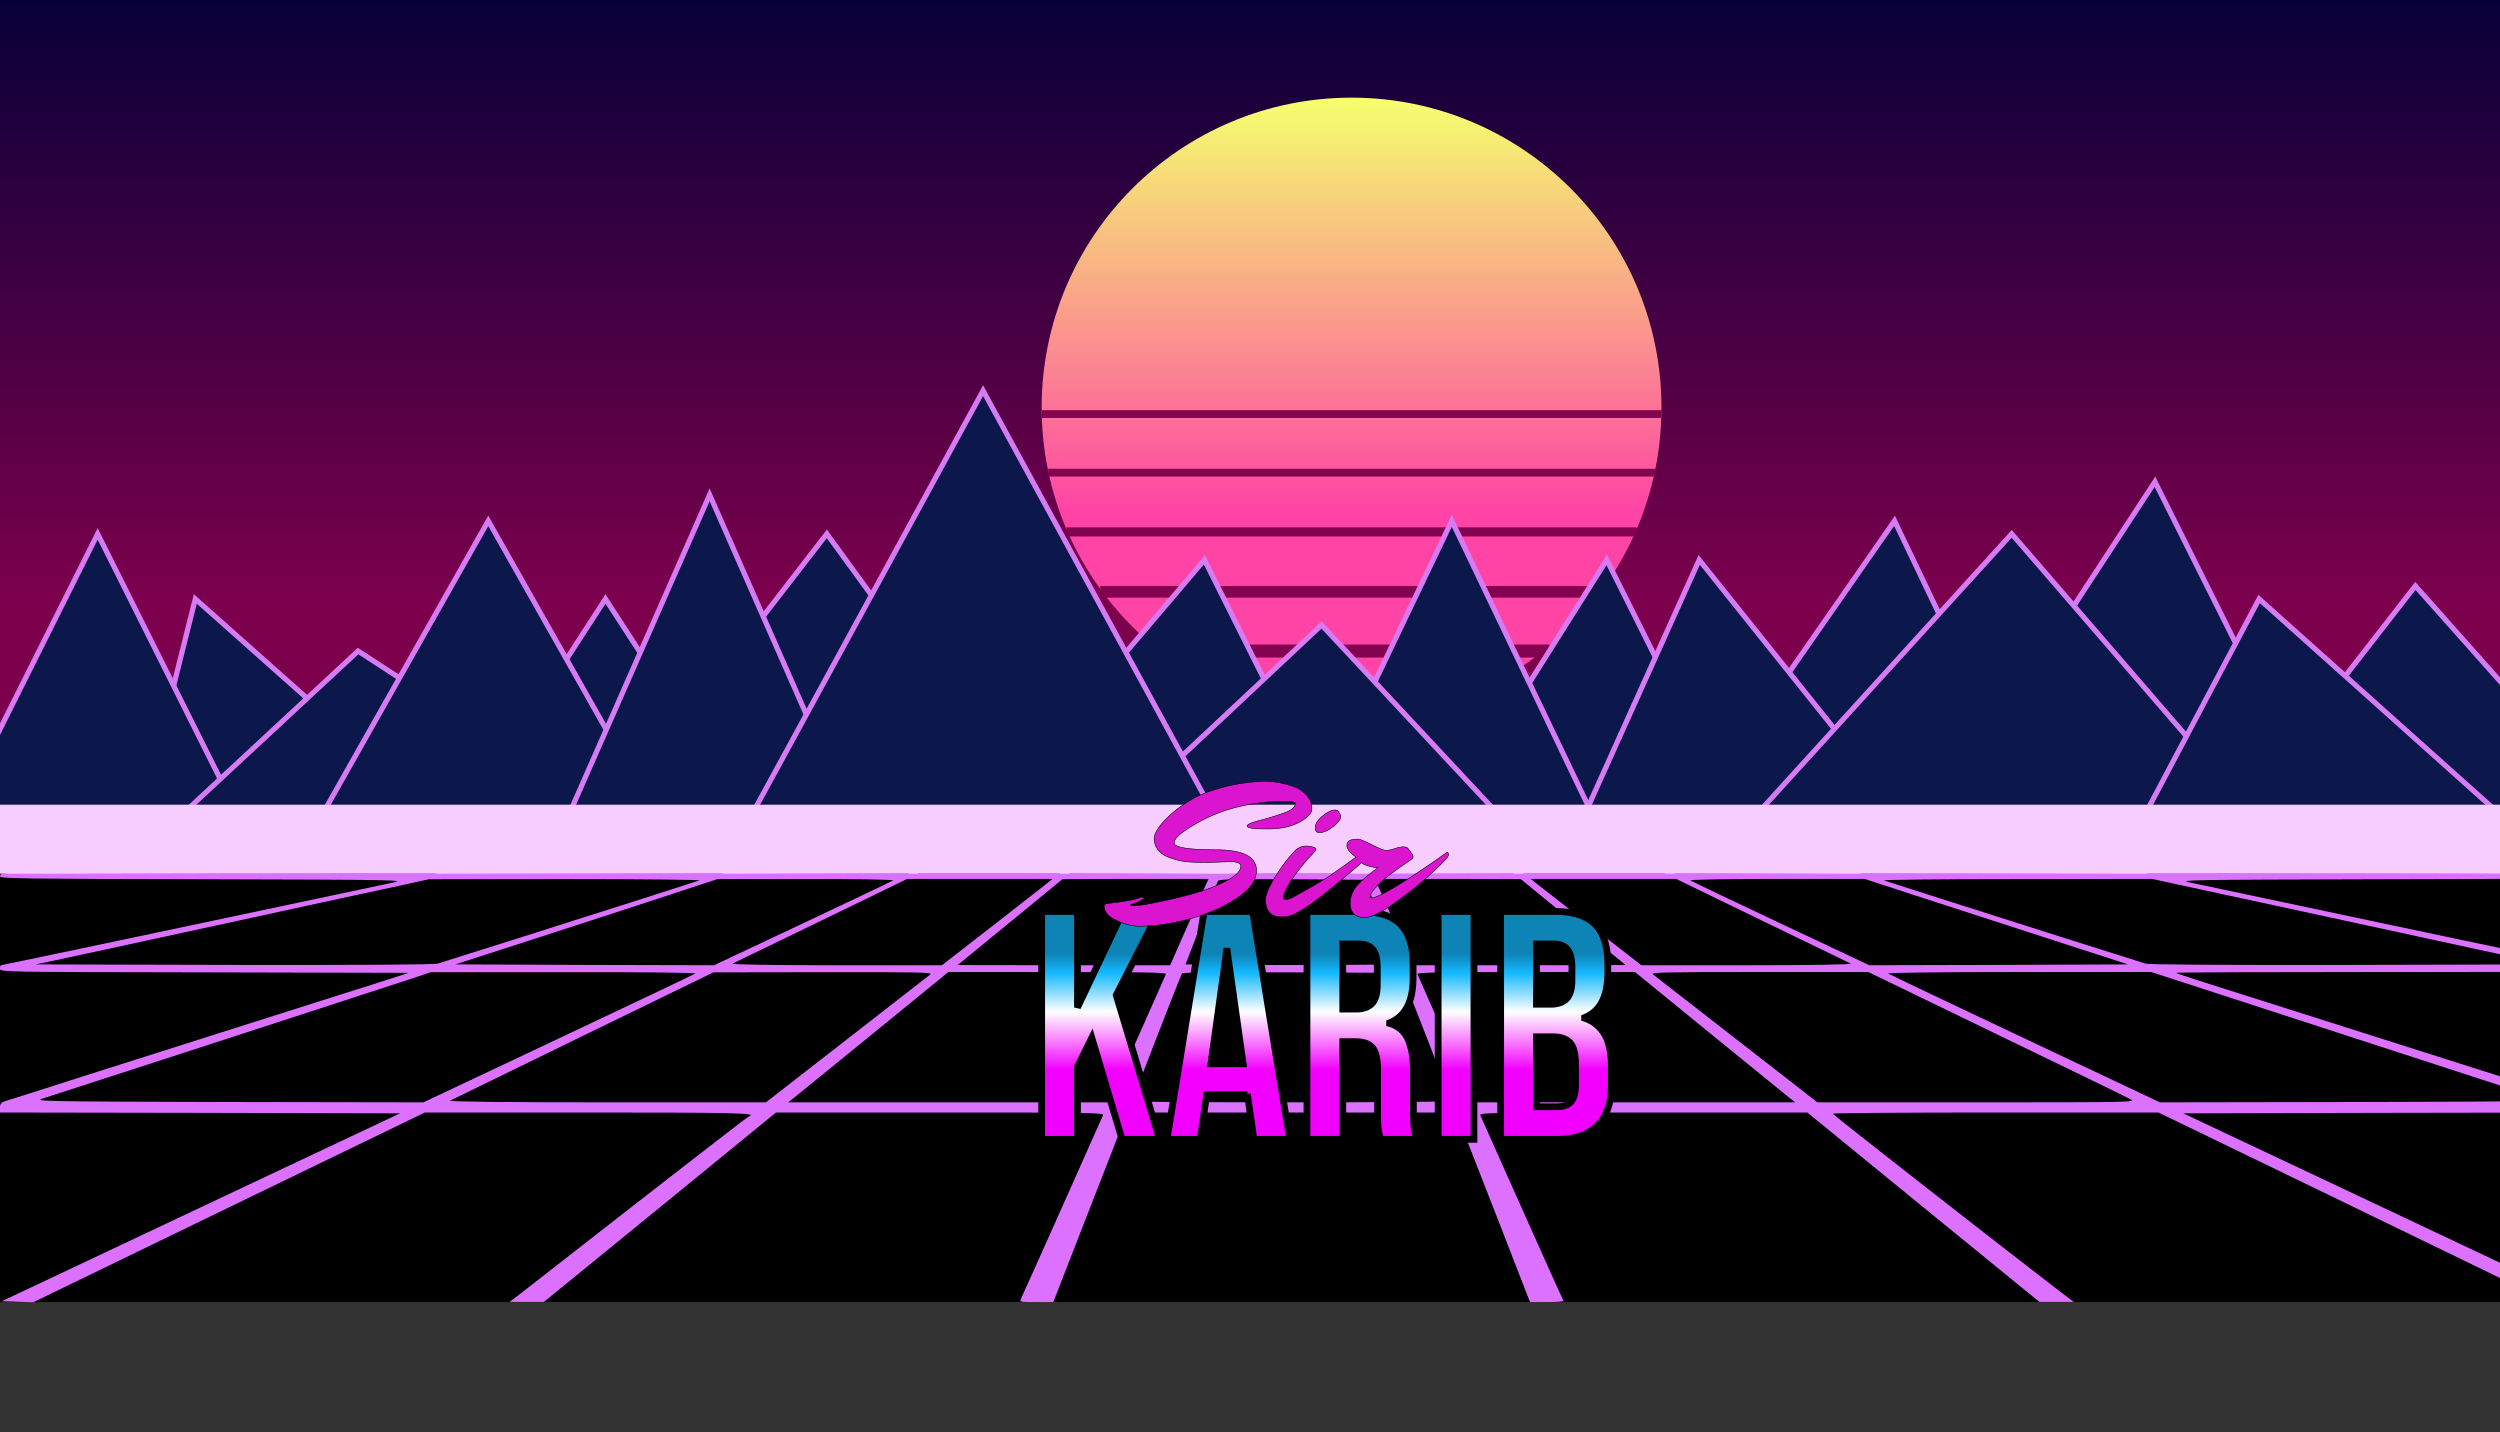 <svg id="bg" xmlns="http://www.w3.org/2000/svg" xmlns:xlink="http://www.w3.org/1999/xlink" width="1920" height="1100" 
style="" viewBox="0 0 1920 1100">
  <rect x="0" y="0" width="1920" height="1100" fill="#333333" stroke="none"/>
  <defs>
    <linearGradient id="linear-gradient-bg" x1="0.5" x2="0.5" y2="1.4" gradientUnits="objectBoundingBox">
      <stop offset="0.001" stop-color="#070038"/>
      <stop offset="0.554" stop-color="#7D004D"/>
    </linearGradient>
    <linearGradient id="linear-gradient-2" x1="0.5" x2="0.5" y2="0.699" gradientUnits="objectBoundingBox">
      <stop offset="0.001" stop-color="#F5FF6E"/>
      <stop offset="0.954" stop-color="#FF44A5" stop-opacity="0.999"/>
    </linearGradient>
    <linearGradient id="linear-gradient-3" x1="0.5" x2="0.5" y1="0.1" y2="0.95" gradientUnits="objectBoundingBox">
      <stop offset="0.1" stop-color="#0E83B5" stop-opacity="1"/>
      <stop offset="0.2" stop-color="#14B9FF" stop-opacity="1"/>
      <stop offset="0.4" stop-color="#FFFFFF" stop-opacity="1"/>
      <stop offset="0.7" stop-color="#F200FF" stop-opacity="1"/>
    </linearGradient>
    <linearGradient id="linear-gradient-4" x1="0.1" x2="2.5" y2="0.99" gradientUnits="objectBoundingBox">
      <stop offset="0"/>
      <stop offset="0" stop-color="#DB15CF"/>
    </linearGradient>
  </defs>
  <rect id="Rectangle_bg_grid" data-name="Rectangle bg Grid" width="1920" height="500" fill="black" transform="translate(0 500)"/>
  <rect id="Rectangle_bg" data-name="Rectangle bg" width="1920" height="600" fill="url(#linear-gradient-bg)"/>
  <circle id="Ellipse_1" data-name="Ellipse 1" cx="0" cy="98" r="238" transform="translate(1038 215)" fill="url(#linear-gradient-2)"
  style="filter: drop-shadow(0 0 58px #F00090); overflow: visible;"
  />
  <g id="Group_1" data-name="Group 1" opacity="0.95" fill="#7D004D" style="filter: drop-shadow(0 0 98px #F00090); overflow: visible;">
    <rect id="Rectangle_2-1" data-name="Rectangle 2" width="476" height="6" transform="translate(800 315)"/>
    <rect id="Rectangle_2-2" data-name="Rectangle 2" width="467" height="6" transform="translate(805 360)"/>
    <rect id="Rectangle_2-3" data-name="Rectangle 2" width="438" height="7" transform="translate(819 405)"/>
    <rect id="Rectangle_2-4" data-name="Rectangle 2" width="387" height="9" transform="translate(845 450)"/>
    <rect id="Rectangle_2-5" data-name="Rectangle 2" width="303" height="10" transform="translate(887 495)"/>
  </g>
  <g id="Grid" data-name="Group Grid" transform="translate(0,1182) scale(0.155,-0.130)"
  fill="#DC71FF" stroke="none" style="filter: drop-shadow(0 0 78px #F200FF); overflow: visible;">
    <path d="M238 4863 c39 -2 105 -2 145 0 39 1 7 3 -73 3 -80 0 -112 -2 -72 -3z"/>
    <path d="M2383 4863 c15 -2 39 -2 55 0 15 2 2 4 -28 4 -30 0 -43 -2 -27 -4z"/>
    <path d="M6245 4860 c-3 -6 1 -7 9 -4 18 7 21 14 7 14 -6 0 -13 -4 -16 -10z"/>
    <path d="M6530 4866 c0 -2 7 -7 16 -10 8 -3 12 -2 9 4 -6 10 -25 14 -25 6z"/>
    <path d="M10363 4863 c15 -2 39 -2 55 0 15 2 2 4 -28 4 -30 0 -43 -2 -27 -4z"/>
    <path d="M12418 4863 c39 -2 105 -2 145 0 39 1 7 3 -73 3 -80 0 -112 -2 -72 -3z"/>
    <path d="M6314 4770 l-29 -80 -100 0 -99 0 74 77 c75 77 65 71 -40 -26 l-55
    -51 -100 1 c-94 0 -98 1 -72 15 15 8 27 17 27 20 0 3 -16 -4 -36 -15 -40 -24
    -6 -22 -474 -20 -102 1 -194 1 -205 1 -11 0 -146 0 -300 0 -154 0 -291 1 -305
    0 -14 0 -216 -1 -450 -3 l-425 -3 360 -6 c198 -3 349 -7 335 -8 -14 -2 -20 -5
    -15 -8 6 -2 53 2 106 9 114 14 593 12 569 -3 -19 -12 -18 -12 65 3 43 7 132
    11 230 9 148 -3 158 -4 135 -18 -17 -10 -18 -13 -5 -9 63 22 95 25 200 23
    l117 -3 -130 -72 -129 -73 -184 1 -184 0 143 56 c78 31 141 58 139 60 -2 2
    -75 -24 -163 -57 l-159 -60 -278 2 -278 3 231 59 c126 33 228 61 226 63 -2 2
    -120 -25 -263 -61 l-260 -66 -424 1 -424 1 354 61 c195 34 349 63 344 64 -6 2
    -186 -26 -400 -62 l-390 -65 -634 2 -634 3 195 22 c590 66 863 98 845 101 -11
    1 -282 -27 -602 -63 l-581 -65 -964 1 c-530 1 -954 3 -943 5 11 1 313 24 670
    51 358 26 638 49 624 51 -15 2 -213 -11 -440 -28 -805 -60 -945 -70 -1037 -76
    -243 -18 -12 -24 891 -25 854 -1 968 -3 872 -14 -293 -35 -1825 -205 -1839
    -205 -9 0 -16 -4 -16 -10 0 -7 343 -10 1008 -11 554 0 1003 -2 997 -4 -12 -5
    -1978 -335 -1994 -335 -6 0 -11 -7 -11 -15 0 -13 121 -15 1007 -17 953 -3
    1004 -4 943 -19 -36 -9 -487 -123 -1002 -253 -515 -130 -940 -236 -943 -236
    -3 0 -5 -9 -5 -20 0 -20 8 -20 1012 -22 l1013 -3 -70 -27 c-39 -15 -164 -63
    -280 -106 -387 -146 -897 -340 -1260 -477 -198 -76 -372 -142 -387 -147 -22
    -8 -28 -16 -28 -39 l0 -29 991 -2 991 -3 -987 -555 -986 -555 78 -3 78 -3 970
    561 970 560 808 0 c717 0 845 -3 799 -22 -5 -1 -256 -233 -558 -513 -302 -281
    -567 -528 -589 -548 l-40 -36 85 0 85 0 575 559 575 560 814 0 c770 0 813 -1
    806 -17 -4 -10 -94 -252 -201 -538 -107 -286 -199 -530 -204 -542 -9 -23 -9
    -23 74 -23 l85 0 164 502 c91 277 173 529 183 561 l18 57 816 0 816 0 18 -57
    c10 -32 92 -284 183 -560 l164 -503 85 0 c47 0 83 3 81 8 -3 4 -95 248 -205
    542 -110 294 -203 543 -207 553 -7 16 36 17 806 17 l814 0 575 -560 575 -559
    85 0 85 0 -63 57 c-261 238 -1131 1049 -1131 1055 -1 4 362 7 807 7 l807 0
    970 -560 970 -561 78 3 78 3 -986 555 -987 555 991 3 991 2 0 29 c0 23 -6 31
    -27 39 -16 5 -309 117 -653 247 -344 130 -724 274 -845 320 -121 46 -280 106
    -354 134 -74 28 -137 53 -139 56 -3 3 450 5 1006 5 1005 0 1012 0 1012 20 0
    11 -2 20 -5 20 -3 0 -428 106 -943 236 -515 130 -966 244 -1002 253 -61 15
    -10 16 943 19 886 2 1007 4 1007 17 0 8 -5 15 -11 15 -17 0 -1982 330 -1994
    335 -5 2 443 4 998 4 664 1 1007 4 1007 11 0 6 -7 10 -16 10 -14 0 -1546 170
    -1839 205 -96 11 18 13 873 14 902 1 1133 7 890 25 -92 6 -232 16 -1037 76
    -227 17 -425 30 -440 28 -14 -2 267 -25 624 -51 358 -27 659 -50 670 -51 11
    -2 -413 -4 -943 -5 l-964 -1 -581 65 c-320 36 -591 64 -602 63 -18 -3 255 -35
    845 -101 l195 -22 -634 -3 -634 -2 -390 65 c-214 36 -394 64 -400 62 -5 -1
    149 -30 344 -64 l354 -61 -425 -1 -425 -1 -273 69 c-151 38 -276 72 -279 75
    -12 12 482 11 576 -1 53 -7 101 -11 106 -9 6 3 -1 6 -15 8 -14 1 137 5 335 8
    l360 6 -425 3 c-234 2 -436 3 -450 3 -14 1 -151 0 -305 0 -154 0 -289 0 -300
    0 -11 0 -103 0 -205 -1 -468 -2 -434 -4 -474 20 -20 11 -36 18 -36 15 0 -3 12
    -12 28 -20 25 -14 21 -15 -73 -15 l-100 -1 -55 51 c-105 97 -115 103 -40 26
    l74 -77 -99 0 -100 0 -29 80 c-16 45 -30 79 -33 77 -2 -3 8 -37 22 -78 14 -40
    25 -74 25 -76 0 -2 -45 -3 -100 -3 -55 0 -100 1 -100 3 0 2 11 36 25 76 14 41
    24 75 22 78 -3 2 -17 -32 -33 -77z m1639 -171 l248 -64 -278 -3 -278 -2 -159
    60 c-88 33 -161 59 -163 57 -2 -2 61 -29 139 -60 l143 -56 -184 0 -184 -1
    -111 62 c-61 34 -120 67 -130 74 -16 11 35 13 279 13 164 0 300 2 302 4 7 7
    121 -18 376 -84z m-1978 6 l-80 -74 -155 -1 -155 0 130 75 130 74 105 0 105 0
    -80 -74z m277 0 l-27 -75 -155 0 -155 1 78 74 79 75 103 0 104 0 -27 -75z
    m276 7 c12 -38 22 -71 22 -75 0 -4 -67 -7 -150 -7 -82 0 -150 3 -150 7 0 4 10
    37 22 75 l22 68 106 0 106 0 22 -68z m279 -7 l78 -74 -155 -1 -155 0 -27 75
    -27 75 104 0 103 0 79 -75z m278 0 l130 -75 -155 0 -155 1 -80 74 -80 74 105
    0 105 0 130 -74z m-3705 -110 c-41 -7 -331 -56 -644 -109 l-569 -96 -976 1
    -976 1 245 29 c135 15 324 37 420 48 96 12 375 43 620 71 245 27 472 54 505
    59 33 5 373 8 755 9 600 0 685 -2 620 -13z m635 -95 l-430 -110 -650 1 -650 1
    160 28 c88 16 243 43 345 60 102 17 309 53 460 80 l275 48 460 0 460 1 -430
    -109z m1074 106 c-2 -2 -130 -51 -284 -110 l-280 -106 -430 1 c-366 1 -423 3
    -385 14 25 7 189 49 365 95 176 45 340 88 365 95 31 9 138 13 349 14 167 0
    302 -1 300 -3z m430 0 c-2 -2 -89 -51 -193 -110 l-188 -106 -279 2 -279 3 273
    106 272 107 199 1 c110 1 197 -1 195 -3z m269 -74 c-46 -44 -99 -93 -120 -111
    l-36 -31 -226 2 -227 3 183 107 183 106 163 1 163 1 -83 -78z m388 -32 l-41
    -110 -234 0 -233 0 113 110 114 109 161 1 161 0 -41 -110z m421 5 c18 -55 33
    -103 33 -107 0 -5 -103 -8 -230 -8 -126 0 -230 3 -230 6 0 7 61 197 67 207 2
    4 77 6 166 5 l161 -3 33 -100z m422 -5 l113 -110 -233 0 -234 0 -41 110 -41
    110 161 0 161 -1 114 -109z m415 3 l187 -108 -227 -3 -226 -2 -36 31 c-21 18
    -74 67 -120 111 l-83 78 159 0 160 0 186 -107z m508 0 l278 -108 -279 -3 -279
    -2 -188 106 c-104 59 -191 108 -193 110 -2 2 83 4 189 4 l194 0 278 -107z
    m431 88 c39 -11 207 -54 372 -97 165 -42 320 -82 345 -89 38 -11 -19 -13 -385
    -14 l-430 -1 -280 106 c-154 59 -282 108 -284 110 -2 2 129 4 293 4 261 0 305
    -2 369 -19z m1345 -61 c257 -44 541 -93 632 -109 l165 -29 -650 -1 -650 -1
    -430 110 -430 109 448 0 448 1 467 -80z m1317 42 c273 -33 759 -89 1254 -144
    l295 -33 -975 -3 -974 -2 -570 96 c-313 53 -604 102 -645 109 -65 11 24 13
    640 11 l715 -2 260 -32z m-7556 -206 c-2 -2 -302 -79 -666 -170 l-661 -166
    -984 1 c-540 1 -972 4 -958 6 14 2 450 78 970 168 l945 163 679 1 c374 1 677
    -1 675 -3z m941 -13 c-30 -13 -445 -172 -757 -289 l-91 -34 -652 2 -652 3 124
    31 c195 50 693 179 938 243 l225 59 450 0 c414 0 447 -1 415 -15z m667 11 c-3
    -3 -137 -80 -298 -170 l-292 -164 -423 2 -424 3 428 167 427 166 294 1 c162 1
    292 -2 288 -5z m503 -18 c-14 -13 -96 -89 -183 -170 l-158 -146 -351 0 -352 0
    294 170 295 170 240 0 240 0 -25 -24z m530 15 c0 -4 -27 -80 -59 -167 l-59
    -159 -352 -3 -352 -2 173 169 174 170 238 1 c130 0 237 -4 237 -9z m571 -148
    c28 -87 54 -164 57 -170 3 -10 -71 -13 -348 -13 -277 0 -351 3 -348 13 3 6 29
    83 57 170 l53 157 238 0 238 0 53 -157z m638 -14 l173 -169 -352 2 -352 3 -59
    159 c-32 87 -59 163 -59 167 0 5 107 9 238 9 l237 -1 174 -170z m631 1 l294
    -170 -352 0 -351 0 -158 146 c-87 81 -169 157 -183 170 l-25 24 240 0 240 0
    295 -170z m757 3 l433 -168 -424 -3 -423 -2 -292 164 c-161 90 -295 167 -298
    170 -4 3 124 6 282 6 l289 0 433 -167z m751 106 c130 -34 365 -95 522 -135
    157 -41 343 -89 413 -106 l129 -33 -652 -3 -652 -2 -91 34 c-312 117 -727 276
    -757 289 -32 14 0 15 408 16 l442 1 238 -61z m2091 -95 c498 -86 940 -162 981
    -169 64 -11 -68 -13 -908 -14 l-984 -1 -661 166 c-364 91 -664 168 -666 170
    -2 2 296 4 664 4 l668 0 906 -156z m-8094 -223 c-31 -13 -429 -164 -870 -331
    -220 -83 -411 -155 -425 -160 -16 -7 -384 -9 -1010 -8 l-984 3 89 22 c50 13
    169 43 265 68 96 25 272 71 390 101 118 30 265 68 325 84 61 16 218 57 350 91
    132 34 305 78 385 99 l145 38 680 1 c374 0 671 -4 660 -8z m960 0 c-6 -5 -207
    -119 -449 -255 l-438 -246 -641 2 -641 3 400 154 c219 85 512 198 649 252
    l250 98 440 0 c250 1 435 -3 430 -8z m760 -20 c-17 -16 -140 -131 -274 -255
    l-244 -226 -526 0 c-317 0 -520 4 -511 10 8 5 206 119 440 254 l425 246 360 0
    360 0 -30 -29z m768 -63 c-19 -51 -62 -166 -95 -255 l-60 -163 -527 0 -526 1
    260 254 260 254 361 1 362 0 -35 -92z m892 -163 l81 -250 -263 -3 c-145 -1
    -381 -1 -526 0 l-263 3 78 240 c43 132 80 246 83 253 3 10 82 12 366 10 l362
    -3 82 -250z m950 0 l260 -254 -526 -1 -527 0 -60 163 c-33 89 -76 204 -95 255
    l-35 92 362 0 361 -1 260 -254z m935 9 c234 -135 432 -249 440 -254 9 -6 -194
    -10 -511 -10 l-526 0 -244 226 c-134 124 -257 239 -274 255 l-30 29 360 0 360
    0 425 -246z m802 132 c161 -62 455 -176 652 -252 l360 -139 -641 -3 -641 -2
    -438 246 c-242 136 -443 250 -448 255 -6 5 178 9 426 9 l437 0 293 -114z
    m1367 53 c130 -33 296 -76 369 -95 283 -73 405 -105 612 -158 118 -30 294 -76
    390 -101 96 -25 215 -55 265 -68 l89 -22 -984 -3 c-626 -1 -994 1 -1010 8 -14
    5 -205 77 -425 160 -441 167 -839 318 -870 331 -11 4 283 8 654 8 l674 1 236
    -61z m-7454 -498 c-6 -5 -311 -178 -679 -385 l-668 -376 -967 2 c-913 3 -964
    4 -921 20 44 16 1670 646 1840 713 l85 34 660 0 c396 1 655 -3 650 -8z m1165
    -5 c-8 -8 -195 -181 -415 -385 l-400 -371 -790 0 c-496 0 -784 4 -775 10 8 5
    305 178 660 384 l645 374 545 1 c469 1 542 -1 530 -13z m1167 2 c-2 -7 -67
    -181 -143 -385 l-139 -373 -795 0 -795 0 30 28 c17 16 195 189 397 385 l367
    357 542 0 c429 0 540 -3 536 -12z m1290 -368 c67 -206 123 -378 123 -382 0 -5
    -355 -8 -790 -8 -434 0 -790 3 -790 6 0 8 241 747 247 757 2 4 248 6 545 5
    l542 -3 123 -375z m1401 23 c202 -196 380 -369 397 -385 l30 -28 -795 0 -795
    0 -139 373 c-76 204 -141 378 -143 385 -4 9 107 12 536 12 l542 0 367 -357z
    m1423 -9 c349 -201 648 -374 664 -385 30 -18 20 -19 -760 -19 l-790 0 -400
    371 c-220 204 -407 377 -415 385 -12 12 59 14 527 14 l540 0 634 -366z m1101
    237 c1253 -486 1558 -605 1598 -619 43 -16 -9 -17 -921 -20 l-967 -2 -668 376
    c-368 207 -673 380 -678 385 -6 5 251 9 647 9 l656 0 333 -129z"/>
    <path d="M7280 4660 c8 -5 20 -10 25 -10 6 0 3 5 -5 10 -8 5 -19 10 -25 10 -5 0 -3 -5 5 -10z"/>
    <path d="M128 4793 c39 -2 105 -2 145 0 39 1 7 3 -73 3 -80 0 -112 -2 -72 -3z"/>
    <path d="M2263 4793 c26 -2 67 -2 90 0 23 2 2 3 -48 3 -49 0 -68 -1 -42 -3z"/>
    <path d="M3658 4793 c18 -2 45 -2 60 0 15 2 0 4 -33 4 -33 0 -45 -2 -27 -4z"/>
    <path d="M4578 4793 c12 -2 32 -2 45 0 12 2 2 4 -23 4 -25 0 -35 -2 -22 -4z"/>
    <path d="M5188 4793 c6 -2 18 -2 25 0 6 3 1 5 -13 5 -14 0 -19 -2 -12 -5z"/>
    <path d="M5598 4793 c7 -3 16 -2 19 1 4 3 -2 6 -13 5 -11 0 -14 -3 -6 -6z"/>
    <path d="M6020 4790 c-8 -5 -10 -10 -5 -10 6 0 17 5 25 10 8 5 11 10 5 10 -5 0 -17 -5 -25 -10z"/>
    <path d="M6760 4790 c8 -5 20 -10 25 -10 6 0 3 5 -5 10 -8 5 -19 10 -25 10 -5 0 -3 -5 5 -10z"/>
    <path d="M7188 4793 c7 -3 16 -2 19 1 4 3 -2 6 -13 5 -11 0 -14 -3 -6 -6z"/>
    <path d="M7588 4793 c6 -2 18 -2 25 0 6 3 1 5 -13 5 -14 0 -19 -2 -12 -5z"/>
    <path d="M8178 4793 c12 -2 32 -2 45 0 12 2 2 4 -23 4 -25 0 -35 -2 -22 -4z"/>
    <path d="M9088 4793 c18 -2 45 -2 60 0 15 2 0 4 -33 4 -33 0 -45 -2 -27 -4z"/>
    <path d="M10453 4793 c26 -2 67 -2 90 0 23 2 2 3 -48 3 -49 0 -68 -1 -42 -3z"/>
    <path d="M12528 4793 c39 -2 105 -2 145 0 39 1 7 3 -73 3 -80 0 -112 -2 -72 -3z"/>
    <path d="M1983 4783 c26 -2 68 -2 95 0 26 2 4 3 -48 3 -52 0 -74 -1 -47 -3z"/>
    <path d="M3478 4783 c18 -2 45 -2 60 0 15 2 0 4 -33 4 -33 0 -45 -2 -27 -4z"/>
    <path d="M4458 4783 c12 -2 32 -2 45 0 12 2 2 4 -23 4 -25 0 -35 -2 -22 -4z"/>
    <path d="M5113 4783 c9 -2 23 -2 30 0 6 3 -1 5 -18 5 -16 0 -22 -2 -12 -5z"/>
    <path d="M5538 4783 c6 -2 18 -2 25 0 6 3 1 5 -13 5 -14 0 -19 -2 -12 -5z"/>
    <path d="M5828 4783 c7 -3 16 -2 19 1 4 3 -2 6 -13 5 -11 0 -14 -3 -6 -6z"/>
    <path d="M6958 4783 c7 -3 16 -2 19 1 4 3 -2 6 -13 5 -11 0 -14 -3 -6 -6z"/>
    <path d="M7238 4783 c6 -2 18 -2 25 0 6 3 1 5 -13 5 -14 0 -19 -2 -12 -5z"/>
    <path d="M7663 4783 c9 -2 23 -2 30 0 6 3 -1 5 -18 5 -16 0 -22 -2 -12 -5z"/>
    <path d="M8298 4783 c12 -2 32 -2 45 0 12 2 2 4 -23 4 -25 0 -35 -2 -22 -4z"/>
    <path d="M9268 4783 c18 -2 45 -2 60 0 15 2 0 4 -33 4 -33 0 -45 -2 -27 -4z"/>
    <path d="M10723 4783 c26 -2 68 -2 95 0 26 2 4 3 -48 3 -52 0 -74 -1 -47 -3z"/>
    <path d="M1623 4763 c9 -2 25 -2 35 0 9 3 1 5 -18 5 -19 0 -27 -2 -17 -5z"/>
    <path d="M3238 4763 c7 -3 16 -2 19 1 4 3 -2 6 -13 5 -11 0 -14 -3 -6 -6z"/>
    <path d="M4298 4763 c7 -3 16 -2 19 1 4 3 -2 6 -13 5 -11 0 -14 -3 -6 -6z"/>
    <path d="M8488 4763 c7 -3 16 -2 19 1 4 3 -2 6 -13 5 -11 0 -14 -3 -6 -6z"/>
    <path d="M9548 4763 c7 -3 16 -2 19 1 4 3 -2 6 -13 5 -11 0 -14 -3 -6 -6z"/>
    <path d="M11143 4763 c9 -2 25 -2 35 0 9 3 1 5 -18 5 -19 0 -27 -2 -17 -5z"/>
    <path d="M1473 4753 c9 -2 25 -2 35 0 9 3 1 5 -18 5 -19 0 -27 -2 -17 -5z"/>
    <path d="M3128 4753 c6 -2 18 -2 25 0 6 3 1 5 -13 5 -14 0 -19 -2 -12 -5z"/>
    <path d="M9648 4753 c6 -2 18 -2 25 0 6 3 1 5 -13 5 -14 0 -19 -2 -12 -5z"/>
    <path d="M11293 4753 c9 -2 25 -2 35 0 9 3 1 5 -18 5 -19 0 -27 -2 -17 -5z"/>
    <path d="M1223 4743 c15 -2 37 -2 50 0 12 2 0 4 -28 4 -27 0 -38 -2 -22 -4z"/>
    <path d="M2968 4743 c6 -2 18 -2 25 0 6 3 1 5 -13 5 -14 0 -19 -2 -12 -5z"/>
    <path d="M4118 4743 c6 -2 18 -2 25 0 6 3 1 5 -13 5 -14 0 -19 -2 -12 -5z"/>
    <path d="M8658 4743 c6 -2 18 -2 25 0 6 3 1 5 -13 5 -14 0 -19 -2 -12 -5z"/>
    <path d="M9803 4743 c9 -2 23 -2 30 0 6 3 -1 5 -18 5 -16 0 -22 -2 -12 -5z"/>
    <path d="M11533 4743 c15 -2 37 -2 50 0 12 2 0 4 -28 4 -27 0 -38 -2 -22 -4z"/>
    <path d="M1053 4733 c15 -2 37 -2 50 0 12 2 0 4 -28 4 -27 0 -38 -2 -22 -4z"/>
    <path d="M2863 4733 c9 -2 23 -2 30 0 6 3 -1 5 -18 5 -16 0 -22 -2 -12 -5z"/>
    <path d="M4043 4733 c9 -2 23 -2 30 0 6 3 -1 5 -18 5 -16 0 -22 -2 -12 -5z"/>
    <path d="M4838 4733 c7 -3 16 -2 19 1 4 3 -2 6 -13 5 -11 0 -14 -3 -6 -6z"/>
    <path d="M7948 4733 c7 -3 16 -2 19 1 4 3 -2 6 -13 5 -11 0 -14 -3 -6 -6z"/>
    <path d="M8733 4733 c9 -2 23 -2 30 0 6 3 -1 5 -18 5 -16 0 -22 -2 -12 -5z"/>
    <path d="M9913 4733 c9 -2 23 -2 30 0 6 3 -1 5 -18 5 -16 0 -22 -2 -12 -5z"/>
    <path d="M11703 4733 c15 -2 37 -2 50 0 12 2 0 4 -28 4 -27 0 -38 -2 -22 -4z"/>
    <path d="M813 4723 c15 -2 39 -2 55 0 15 2 2 4 -28 4 -30 0 -43 -2 -27 -4z"/>
    <path d="M2708 4723 c12 -2 30 -2 40 0 9 3 -1 5 -23 4 -22 0 -30 -2 -17 -4z"/>
    <path d="M3943 4723 c9 -2 23 -2 30 0 6 3 -1 5 -18 5 -16 0 -22 -2 -12 -5z"/>
    <path d="M4768 4723 c7 -3 16 -2 19 1 4 3 -2 6 -13 5 -11 0 -14 -3 -6 -6z"/>
    <path d="M8018 4723 c7 -3 16 -2 19 1 4 3 -2 6 -13 5 -11 0 -14 -3 -6 -6z"/>
    <path d="M8833 4723 c9 -2 23 -2 30 0 6 3 -1 5 -18 5 -16 0 -22 -2 -12 -5z"/>
    <path d="M10058 4723 c12 -2 30 -2 40 0 9 3 -1 5 -23 4 -22 0 -30 -2 -17 -4z"/>
    <path d="M11933 4723 c15 -2 39 -2 55 0 15 2 2 4 -28 4 -30 0 -43 -2 -27 -4z"/>
    <path d="M627 4713 c18 -2 50 -2 70 0 21 2 7 4 -32 4 -38 0 -55 -2 -38 -4z"/>
    <path d="M2588 4713 c12 -2 30 -2 40 0 9 3 -1 5 -23 4 -22 0 -30 -2 -17 -4z"/>
    <path d="M3863 4713 c9 -2 23 -2 30 0 6 3 -1 5 -18 5 -16 0 -22 -2 -12 -5z"/>
    <path d="M4718 4713 c7 -3 16 -2 19 1 4 3 -2 6 -13 5 -11 0 -14 -3 -6 -6z"/>
    <path d="M5278 4713 c7 -3 16 -2 19 1 4 3 -2 6 -13 5 -11 0 -14 -3 -6 -6z"/>
    <path d="M7508 4713 c7 -3 16 -2 19 1 4 3 -2 6 -13 5 -11 0 -14 -3 -6 -6z"/>
    <path d="M8068 4713 c7 -3 16 -2 19 1 4 3 -2 6 -13 5 -11 0 -14 -3 -6 -6z"/>
    <path d="M8913 4713 c9 -2 23 -2 30 0 6 3 -1 5 -18 5 -16 0 -22 -2 -12 -5z"/>
    <path d="M10178 4713 c12 -2 30 -2 40 0 9 3 -1 5 -23 4 -22 0 -30 -2 -17 -4z"/>
    <path d="M12097 4713 c18 -2 50 -2 70 0 21 2 7 4 -32 4 -38 0 -55 -2 -38 -4z"/>
    <path d="M418 4703 c23 -2 59 -2 80 0 20 2 1 4 -43 4 -44 0 -61 -2 -37 -4z"/>
    <path d="M2433 4703 c15 -2 37 -2 50 0 12 2 0 4 -28 4 -27 0 -38 -2 -22 -4z"/>
    <path d="M3763 4703 c9 -2 25 -2 35 0 9 3 1 5 -18 5 -19 0 -27 -2 -17 -5z"/>
    <path d="M4648 4703 c6 -2 18 -2 25 0 6 3 1 5 -13 5 -14 0 -19 -2 -12 -5z"/>
    <path d="M8128 4703 c6 -2 18 -2 25 0 6 3 1 5 -13 5 -14 0 -19 -2 -12 -5z"/>
    <path d="M9003 4703 c9 -2 25 -2 35 0 9 3 1 5 -18 5 -19 0 -27 -2 -17 -5z"/>
    <path d="M10323 4703 c15 -2 37 -2 50 0 12 2 0 4 -28 4 -27 0 -38 -2 -22 -4z"/>
    <path d="M12308 4703 c23 -2 59 -2 80 0 20 2 1 4 -43 4 -44 0 -61 -2 -37 -4z"/>
    <path d="M110 4690 l-115 -6 145 -2 c80 -1 152 3 160 8 16 11 11 11 -190 0z"/>
    <path d="M2309 4696 c-4 -4 -449 -8 -990 -9 l-984 -2 810 -5 c446 -3 794 -8
    775 -11 -19 -3 8 -4 60 -2 52 3 160 8 239 11 199 10 1243 2 1206 -9 -24 -7
    -20 -7 18 -4 26 3 97 8 158 11 60 4 112 12 116 17 4 7 -6 8 -28 3 -41 -8
    -1265 -8 -1329 0 -25 3 -48 3 -51 0z"/>
    <path d="M9083 4693 c4 -5 56 -13 116 -17 61 -3 132 -8 158 -11 38 -3 42 -3
    18 4 -37 11 1007 19 1206 9 79 -3 187 -8 239 -11 52 -2 79 -1 60 2 -19 3 330
    8 775 11 l810 5 -980 4 c-539 2 -998 4 -1020 4 -22 0 -328 -1 -680 -2 -352 -1
    -655 1 -674 5 -22 5 -32 4 -28 -3z"/>
    <path d="M12500 4690 c14 -9 309 -15 299 -6 -2 2 -74 6 -159 9 -100 4 -150 3
    -140 -3z"/>
    <path d="M1665 4650 l-70 -6 60 -1 c33 0 92 3 130 7 l70 7 -60 0 c-33 0 -91
    -3 -130 -7z"/>
    <path d="M11015 4650 c39 -4 97 -7 130 -7 l60 0 -75 7 c-41 4 -100 7 -130 7
    -53 0 -53 0 15 -7z"/>
  </g>

  <g id="mountains" data-name="Group 2" opacity="1" fill="#2b1165" style="filter: drop-shadow(0 0 5px #F7CCFF); overflow: visible;">
    <polygon id="Triangle-2" points="5,135 45,-25 225,135" fill="#0C174C" stroke="#D67BF3" stroke-width="4" transform="translate(105 485)"/>
    <polygon id="Triangle-1" points="5,135 115,-85 225,135" fill="#0C174C" stroke="#D67BF3" stroke-width="4" transform="translate(-40 495)"/>
    <polygon id="Triangle-3" points="5,135 145,5 345,135" fill="#0C174C" stroke="#D67BF3" stroke-width="4" transform="translate(130 495)"/>
    <polygon id="Triangle-5" points="5,135 115,-35 225,135" fill="#0C174C" stroke="#D67BF3" stroke-width="4" transform="translate(350 495)"/>
    <polygon id="Triangle-4" points="-15,135 115,-95 245,135" fill="#0C174C" stroke="#D67BF3" stroke-width="4" transform="translate(260 495)"/>
    <polygon id="Triangle-7" points="-45,135 125,-85 285,135" fill="#0C174C" stroke="#D67BF3" stroke-width="4" transform="translate(510 495)"/>
    <polygon id="Triangle-6" points="5,135 115,-115 225,135" fill="#0C174C" stroke="#D67BF3" stroke-width="4" transform="translate(430 495)"/>
    <polygon id="Triangle-9" points="-45,135 125,-65 225,135" fill="#0C174C" stroke="#D67BF3" stroke-width="4" transform="translate(800 495)"/>
    <polygon id="Triangle-12" points="19,135 145,-65 245,135" fill="#0C174C" stroke="#D67BF3" stroke-width="4" transform="translate(1089 495)"/>
    <polygon id="Triangle-11" points="5,135 115,-95 225,135" fill="#0C174C" stroke="#D67BF3" stroke-width="4" transform="translate(1000 495)"/>
    <polygon id="Triangle-10" points="5,135 165,-15 305,135" fill="#0C174C" stroke="#D67BF3" stroke-width="4" transform="translate(850 495)"/>
    <polygon id="Triangle-8" points="-25,135 155,-195 335,135" fill="#0C174C" stroke="#D67BF3" stroke-width="4" transform="translate(600 495)"/>
    <polygon id="Triangle-14" points="-15,135 145,-95 255,135" fill="#0C174C" stroke="#D67BF3" stroke-width="4" transform="translate(1310 495)"/>
    <polygon id="Triangle-13" points="35,135 125,-65 285,135" fill="#0C174C" stroke="#D67BF3" stroke-width="4" transform="translate(1180 495)"/>
    <polygon id="Triangle-16" points="-25,135 145,-125 275,135" fill="#0C174C" stroke="#D67BF3" stroke-width="4" transform="translate(1510 495)"/>
    <polygon id="Triangle-15" points="-25,135 175,-85 365,135" fill="#0C174C" stroke="#D67BF3" stroke-width="4" transform="translate(1370 495)"/>
    <polygon id="Triangle-18" points="-5,135 135,-45 295,135" fill="#0C174C" stroke="#D67BF3" stroke-width="4" transform="translate(1720 495)"/>
    <polygon id="Triangle-17" points="15,135 105,-35 295,135" fill="#0C174C" stroke="#D67BF3" stroke-width="4" transform="translate(1630 495)"/>
  </g>

  <rect id="Rectangle_3" data-name="Rectangle 3" width="1920" height="53" transform="translate(0 618)" fill="#F7CCFF"
  style="filter: drop-shadow(0 0 18px #D67BF3) blur(8px); overflow: visible;"/>
  <g id="wordKarib" stroke-linecap="round" fill-rule="evenodd" font-size="9pt" stroke="#000" stroke-width="0.35mm" fill="url(#linear-gradient-3)" 
  style="stroke:#000;stroke-width:0.55mm;filter: drop-shadow(0 0 2px #F200FF); overflow: visible;fill:url(#linear-gradient-3);transform:scale(2.5) translate(320px, 280px);">
    <path d="M 0 70 L 0 0 L 11 0 L 11 29.5 L 25 0 L 36 0 L 22.9 25.7 L 36.2 70 L 24.7 70 L 15.4 38.8 L 11 47.7 L 11 70 L 0 70 Z" id="0" vector-effect="non-scaling-stroke"/>
    <path d="M 38.5 70 L 49.9 0 L 64.8 0 L 76.2 70 L 65.2 70 L 63.2 56.1 L 63.2 56.3 L 50.7 56.3 L 48.7 70 L 38.5 70 Z M 52 46.8 L 61.9 46.8 L 57 12.2 L 56.8 12.2 L 52 46.8 Z" id="1" vector-effect="non-scaling-stroke"/>
    <path d="M 81.5 70 L 81.5 0 L 97.8 0 A 29.066 29.066 0 0 1 102.217 0.313 Q 104.544 0.672 106.391 1.442 A 11.489 11.489 0 0 1 110.2 3.95 Q 114.1 7.9 114.1 16.1 L 114.1 20.4 A 25.259 25.259 0 0 1 113.678 25.211 Q 113.163 27.857 112.02 29.806 A 10.176 10.176 0 0 1 106.9 34.2 L 106.9 34.4 A 9.225 9.225 0 0 1 110.134 36.075 A 8.631 8.631 0 0 1 112.55 39.3 A 16.431 16.431 0 0 1 113.555 42.427 Q 114.2 45.325 114.2 49.2 L 114.2 61.5 Q 114.2 64.434 114.391 66.268 A 21.93 21.93 0 0 0 114.4 66.35 A 12.134 12.134 0 0 0 115.351 69.888 A 13.583 13.583 0 0 0 115.4 70 L 104.2 70 A 18.152 18.152 0 0 1 103.675 68.251 A 13.945 13.945 0 0 1 103.4 66.8 A 14.955 14.955 0 0 1 103.314 65.917 Q 103.205 64.413 103.2 61.666 A 147.151 147.151 0 0 1 103.2 61.4 L 103.2 48.6 Q 103.2 43.8 101.65 41.9 A 4.556 4.556 0 0 0 99.783 40.569 Q 99.015 40.258 98.045 40.117 A 12.174 12.174 0 0 0 96.3 40 L 92.5 40 L 92.5 70 L 81.5 70 Z M 92.5 30 L 96.5 30 Q 99.8 30 101.45 28.3 Q 103.1 26.6 103.1 22.6 L 103.1 17.2 Q 103.1 13.816 102.029 12.097 A 4.26 4.26 0 0 0 101.75 11.7 A 4.239 4.239 0 0 0 99.6 10.281 Q 98.88 10.062 98.003 10.014 A 9.216 9.216 0 0 0 97.5 10 L 92.5 10 L 92.5 30 Z" id="2" vector-effect="non-scaling-stroke"/>
    <path d="M 121.8 70 L 121.8 0 L 132.8 0 L 132.8 70 L 121.8 70 Z" id="3" vector-effect="non-scaling-stroke"/><path d="M 141 70 L 141 0 L 157.6 0 A 29.066 29.066 0 0 1 162.017 0.313 Q 164.344 0.672 166.191 1.442 A 11.489 11.489 0 0 1 170 3.95 Q 173.9 7.9 173.9 16.1 L 173.9 18.9 A 27.503 27.503 0 0 1 173.693 22.377 Q 173.459 24.213 172.959 25.745 A 13.238 13.238 0 0 1 172.15 27.7 Q 170.4 31.1 166.8 32.6 L 166.8 32.8 A 11.171 11.171 0 0 1 174.138 40.695 Q 174.785 42.855 174.946 45.547 A 30.947 30.947 0 0 1 175 47.4 L 175 53.4 Q 175 59.264 172.773 63.11 A 12.751 12.751 0 0 1 170.75 65.75 A 13.54 13.54 0 0 1 165.12 69.067 Q 162.981 69.738 160.393 69.927 A 28.779 28.779 0 0 1 158.3 70 L 141 70 Z M 152 60 L 158.3 60 A 8.64 8.64 0 0 0 159.89 59.864 Q 161.616 59.54 162.6 58.45 A 4.349 4.349 0 0 0 163.397 57.119 Q 163.905 55.835 163.985 53.865 A 18.793 18.793 0 0 0 164 53.1 L 164 47 Q 164 42.2 162.35 40.35 Q 161.095 38.943 158.595 38.606 A 12.724 12.724 0 0 0 156.9 38.5 L 152 38.5 L 152 60 Z M 152 28.5 L 156.3 28.5 Q 159.6 28.5 161.25 26.8 Q 162.9 25.1 162.9 21.1 L 162.9 17.2 Q 162.9 13.816 161.829 12.097 A 4.26 4.26 0 0 0 161.55 11.7 A 4.239 4.239 0 0 0 159.4 10.281 Q 158.68 10.062 157.803 10.014 A 9.216 9.216 0 0 0 157.3 10 L 152 10 L 152 28.5 Z" id="4" vector-effect="non-scaling-stroke"/>
  </g>
  <g id="wordSir" stroke-linecap="round" stroke-width="0.1mm" fill="url(#linear-gradient-4)" 
  style="stroke:#000;stroke-width:0.07mm;filter: drop-shadow(0 0 4px #F200FF); overflow: visible;fill:url(#linear-gradient-4);transform:scale(1.6) translate(530px, 375px) rotate(-19deg) skew(-30deg, 10deg);">
    <path d="M 60.4 38.6 L 50.2 39 A 213.675 213.675 0 0 1 46.132 38.964 Q 41.11 38.868 38.537 38.513 A 16.719 16.719 0 0 1 37.55 38.35 Q 34.3 37.7 31.75 36.8 A 19.159 19.159 0 0 1 29.986 36.083 Q 29.143 35.687 28.461 35.246 A 9.328 9.328 0 0 1 27.7 34.7 A 9.236 9.236 0 0 1 24.955 31.483 Q 24.06 29.705 24.004 27.496 A 11.715 11.715 0 0 1 24 27.2 A 3.493 3.493 0 0 1 24.128 26.33 Q 24.465 25.034 25.7 23 Q 27.236 20.471 30.771 17.085 A 66.989 66.989 0 0 1 31.55 16.35 A 53.273 53.273 0 0 1 36.725 12.145 A 68.809 68.809 0 0 1 41.45 9.05 Q 45.74 6.476 52.062 4.375 A 93.131 93.131 0 0 1 56.6 3 Q 66 0.4 77 0 A 35.93 35.93 0 0 1 82.051 0.371 A 43.979 43.979 0 0 1 85.25 0.95 A 50.007 50.007 0 0 1 88.302 1.712 Q 90.669 2.387 92.45 3.2 A 13.807 13.807 0 0 1 96.653 6.204 A 16.582 16.582 0 0 1 97.5 7.15 Q 99.7 9.8 99.7 13.3 A 3.65 3.65 0 0 1 99.098 15.215 Q 98.282 16.543 96.359 17.953 A 25.315 25.315 0 0 1 94.3 19.3 A 23.007 23.007 0 0 1 88.193 21.792 Q 83.914 22.9 78.45 22.9 A 108.424 108.424 0 0 1 75.613 22.866 Q 70.096 22.721 68.919 21.959 A 0.57 0.57 0 0 1 68.6 21.5 A 0.752 0.752 0 0 1 68.906 20.972 Q 69.926 20.054 74.35 18.9 Q 80.1 17.4 85.9 15.4 A 24.72 24.72 0 0 0 87.871 14.632 Q 91.7 12.931 91.7 10.9 A 0.817 0.817 0 0 0 91.254 10.204 Q 90.519 9.739 88.573 9.632 A 23.294 23.294 0 0 0 87.3 9.6 A 93.74 93.74 0 0 0 61.522 13.007 A 76.628 76.628 0 0 0 37.5 24.6 A 21.771 21.771 0 0 0 35.981 25.83 Q 34.534 27.124 33.967 28.238 A 3.008 3.008 0 0 0 33.6 29.6 A 1.656 1.656 0 0 0 34.705 30.946 Q 38.394 32.9 54.4 32.9 A 53.452 53.452 0 0 1 60.726 33.309 Q 67.203 34.156 70.29 36.744 A 7.649 7.649 0 0 1 73.1 42.9 A 11.32 11.32 0 0 1 71.15 49.1 Q 68.867 52.644 63.912 55.991 A 43.817 43.817 0 0 1 63.6 56.2 A 69.986 69.986 0 0 1 50.598 62.91 A 89.176 89.176 0 0 1 41.25 66 A 107.276 107.276 0 0 1 28.035 68.759 A 83.725 83.725 0 0 1 17.1 69.6 A 22.798 22.798 0 0 1 10.992 68.726 A 31.637 31.637 0 0 1 5.9 66.8 A 18.126 18.126 0 0 1 3.459 65.422 Q 0 63.062 0 60 A 1.142 1.142 0 0 1 0.677 58.927 Q 1.167 58.673 2.01 58.611 A 6.997 6.997 0 0 1 2.2 58.6 A 195.496 195.496 0 0 0 6.956 58.022 Q 13.414 57.149 16.285 56.191 A 10.517 10.517 0 0 0 17.3 55.8 Q 18.1 55.6 18.6 55.6 Q 18.994 55.6 19.078 55.724 A 0.133 0.133 0 0 1 19.1 55.8 A 0.467 0.467 0 0 1 19.032 56.019 Q 18.865 56.322 18.288 56.797 A 11.14 11.14 0 0 1 17.9 57.1 A 19.039 19.039 0 0 1 16.293 57.878 A 22.337 22.337 0 0 1 15.5 58.2 Q 12.727 59.191 12.701 59.494 A 0.067 0.067 0 0 0 12.7 59.5 A 0.15 0.15 0 0 0 12.803 59.621 Q 13.154 59.8 14.7 59.8 Q 16.572 59.8 23.784 58.399 A 326.464 326.464 0 0 0 24.8 58.2 Q 32.9 56.6 42.15 54.1 Q 51.4 51.6 58.5 47.9 Q 65.283 44.365 65.586 41.105 A 3.288 3.288 0 0 0 65.6 40.8 Q 65.6 38.654 60.652 38.601 A 23.69 23.69 0 0 0 60.4 38.6 Z M 86.073 55.011 A 3.476 3.476 0 0 0 86 55.7 A 1.44 1.44 0 0 0 86.065 56.152 Q 86.279 56.8 87.2 56.8 Q 87.876 56.8 89.485 56.24 A 26.987 26.987 0 0 0 89.6 56.2 A 276.546 276.546 0 0 0 108.931 45 A 9.471 9.471 0 0 1 109.184 44.78 A 13.45 13.45 0 0 1 109.4 44.6 Q 114.9 40.8 120.9 36.4 A 19.884 19.884 0 0 1 119.282 35.17 Q 117.646 33.779 116.955 32.428 A 5.304 5.304 0 0 1 116.8 32.1 A 7.768 7.768 0 0 1 116.676 31.794 Q 116.511 31.358 116.501 31.129 A 0.658 0.658 0 0 1 116.5 31.1 A 4.746 4.746 0 0 1 116.587 30.158 Q 116.695 29.627 116.937 29.235 A 2.098 2.098 0 0 1 117.8 28.45 Q 118.882 27.909 121.07 27.818 A 22.441 22.441 0 0 1 122 27.8 A 2.344 2.344 0 0 1 122.564 27.895 Q 123.835 28.232 127.017 29.77 A 122.561 122.561 0 0 1 128.5 30.5 A 89.255 89.255 0 0 0 130.387 31.418 Q 133.181 32.733 134.555 33.078 A 3.422 3.422 0 0 0 135.35 33.2 Q 136.611 33.2 138.742 32.557 A 30.089 30.089 0 0 0 139.4 32.35 Q 141.775 31.574 143.273 31.506 A 6.171 6.171 0 0 1 143.55 31.5 A 5.433 5.433 0 0 1 144.355 31.555 Q 145.297 31.697 145.8 32.2 Q 148.139 35.287 148.29 36.099 A 0.558 0.558 0 0 1 148.3 36.2 A 1.295 1.295 0 0 1 147.838 37.203 A 1.94 1.94 0 0 1 147.65 37.35 A 357.465 357.465 0 0 0 147.308 37.587 Q 146.523 38.132 144.488 39.548 A 16491.405 16491.405 0 0 0 143.55 40.2 Q 140.1 42.6 136.8 45.1 Q 133.5 47.6 130.6 50.7 Q 127.7 53.8 127.7 55.7 A 0.249 0.249 0 0 0 127.849 55.938 Q 127.973 56 128.2 56 A 8.667 8.667 0 0 0 131.125 55.23 Q 137.895 52.505 155.943 40.132 A 753.193 753.193 0 0 0 164.6 34.1 Q 165.3 34.1 165.3 35.35 A 1.499 1.499 0 0 1 165.023 36.033 Q 163.819 37.978 157.4 43.95 Q 149.5 51.3 139.55 58.35 A 90.007 90.007 0 0 1 135.458 61.097 Q 129.369 64.927 125.914 65.348 A 6.732 6.732 0 0 1 125.1 65.4 A 10.077 10.077 0 0 1 122.33 65.053 Q 119.224 64.163 118.399 60.992 A 10.313 10.313 0 0 1 118.1 58.4 A 11.714 11.714 0 0 1 119.476 52.954 A 15.423 15.423 0 0 1 120.65 51.05 Q 123.2 47.5 131.4 41.5 Q 129.7 41.5 126.8 40.65 A 15.468 15.468 0 0 1 125.5 40.21 Q 124.263 39.724 123.592 39.144 A 2.727 2.727 0 0 1 123.504 39.067 A 765.697 765.697 0 0 0 123.25 39.3 Q 121.4 41 116.2 45.4 Q 111 49.8 106.5 53.4 Q 94.7 62.9 89.1 64.6 A 13.746 13.746 0 0 1 86.484 65.051 A 16.525 16.525 0 0 1 85.2 65.1 Q 79.059 65.1 77.816 59.884 A 12.905 12.905 0 0 1 77.5 56.9 A 8.471 8.471 0 0 1 77.777 54.882 Q 78.289 52.817 79.746 50.009 A 48.835 48.835 0 0 1 81 47.75 A 94.269 94.269 0 0 1 85.001 41.499 A 73.766 73.766 0 0 1 88.2 37.25 A 88.183 88.183 0 0 1 89.5 35.686 Q 92.125 32.606 93.1 32.2 Q 94.9 31.1 97 31.1 Q 99.1 31.1 101 31.9 Q 101.6 32.2 101.6 32.7 A 0.819 0.819 0 0 1 101.535 32.996 Q 101.37 33.417 100.781 34.06 A 10.199 10.199 0 0 1 100.65 34.2 A 169.775 169.775 0 0 0 100.113 34.769 Q 99.213 35.725 97.75 37.3 Q 95.955 39.234 92.548 43.754 A 254.037 254.037 0 0 0 91.95 44.55 Q 88.1 49.7 86.8 53.2 Q 86.241 54.179 86.073 55.011 Z M 112.1 14.2 A 0.714 0.714 0 0 0 111.912 14.029 Q 111.556 13.8 110.8 13.8 A 4.512 4.512 0 0 0 109.789 13.923 Q 107.753 14.392 104.9 16.65 A 14.55 14.55 0 0 0 103.421 17.983 Q 102.596 18.845 102.091 19.72 A 5.515 5.515 0 0 0 101.3 22.5 Q 101.3 23.903 102.282 24.433 A 2.616 2.616 0 0 0 103.1 24.7 A 7.057 7.057 0 0 0 103.559 24.685 Q 105.743 24.543 108.05 23.05 Q 110.6 21.4 111.45 20.45 A 54.506 54.506 0 0 0 111.957 19.876 Q 112.488 19.266 112.9 18.75 Q 113.5 18 113.5 16.95 A 2.011 2.011 0 0 0 113.423 16.421 Q 113.253 15.797 112.705 14.997 A 11.413 11.413 0 0 0 112.1 14.2 Z" vector-effect="non-scaling-stroke"/>
  </g>
</svg>
